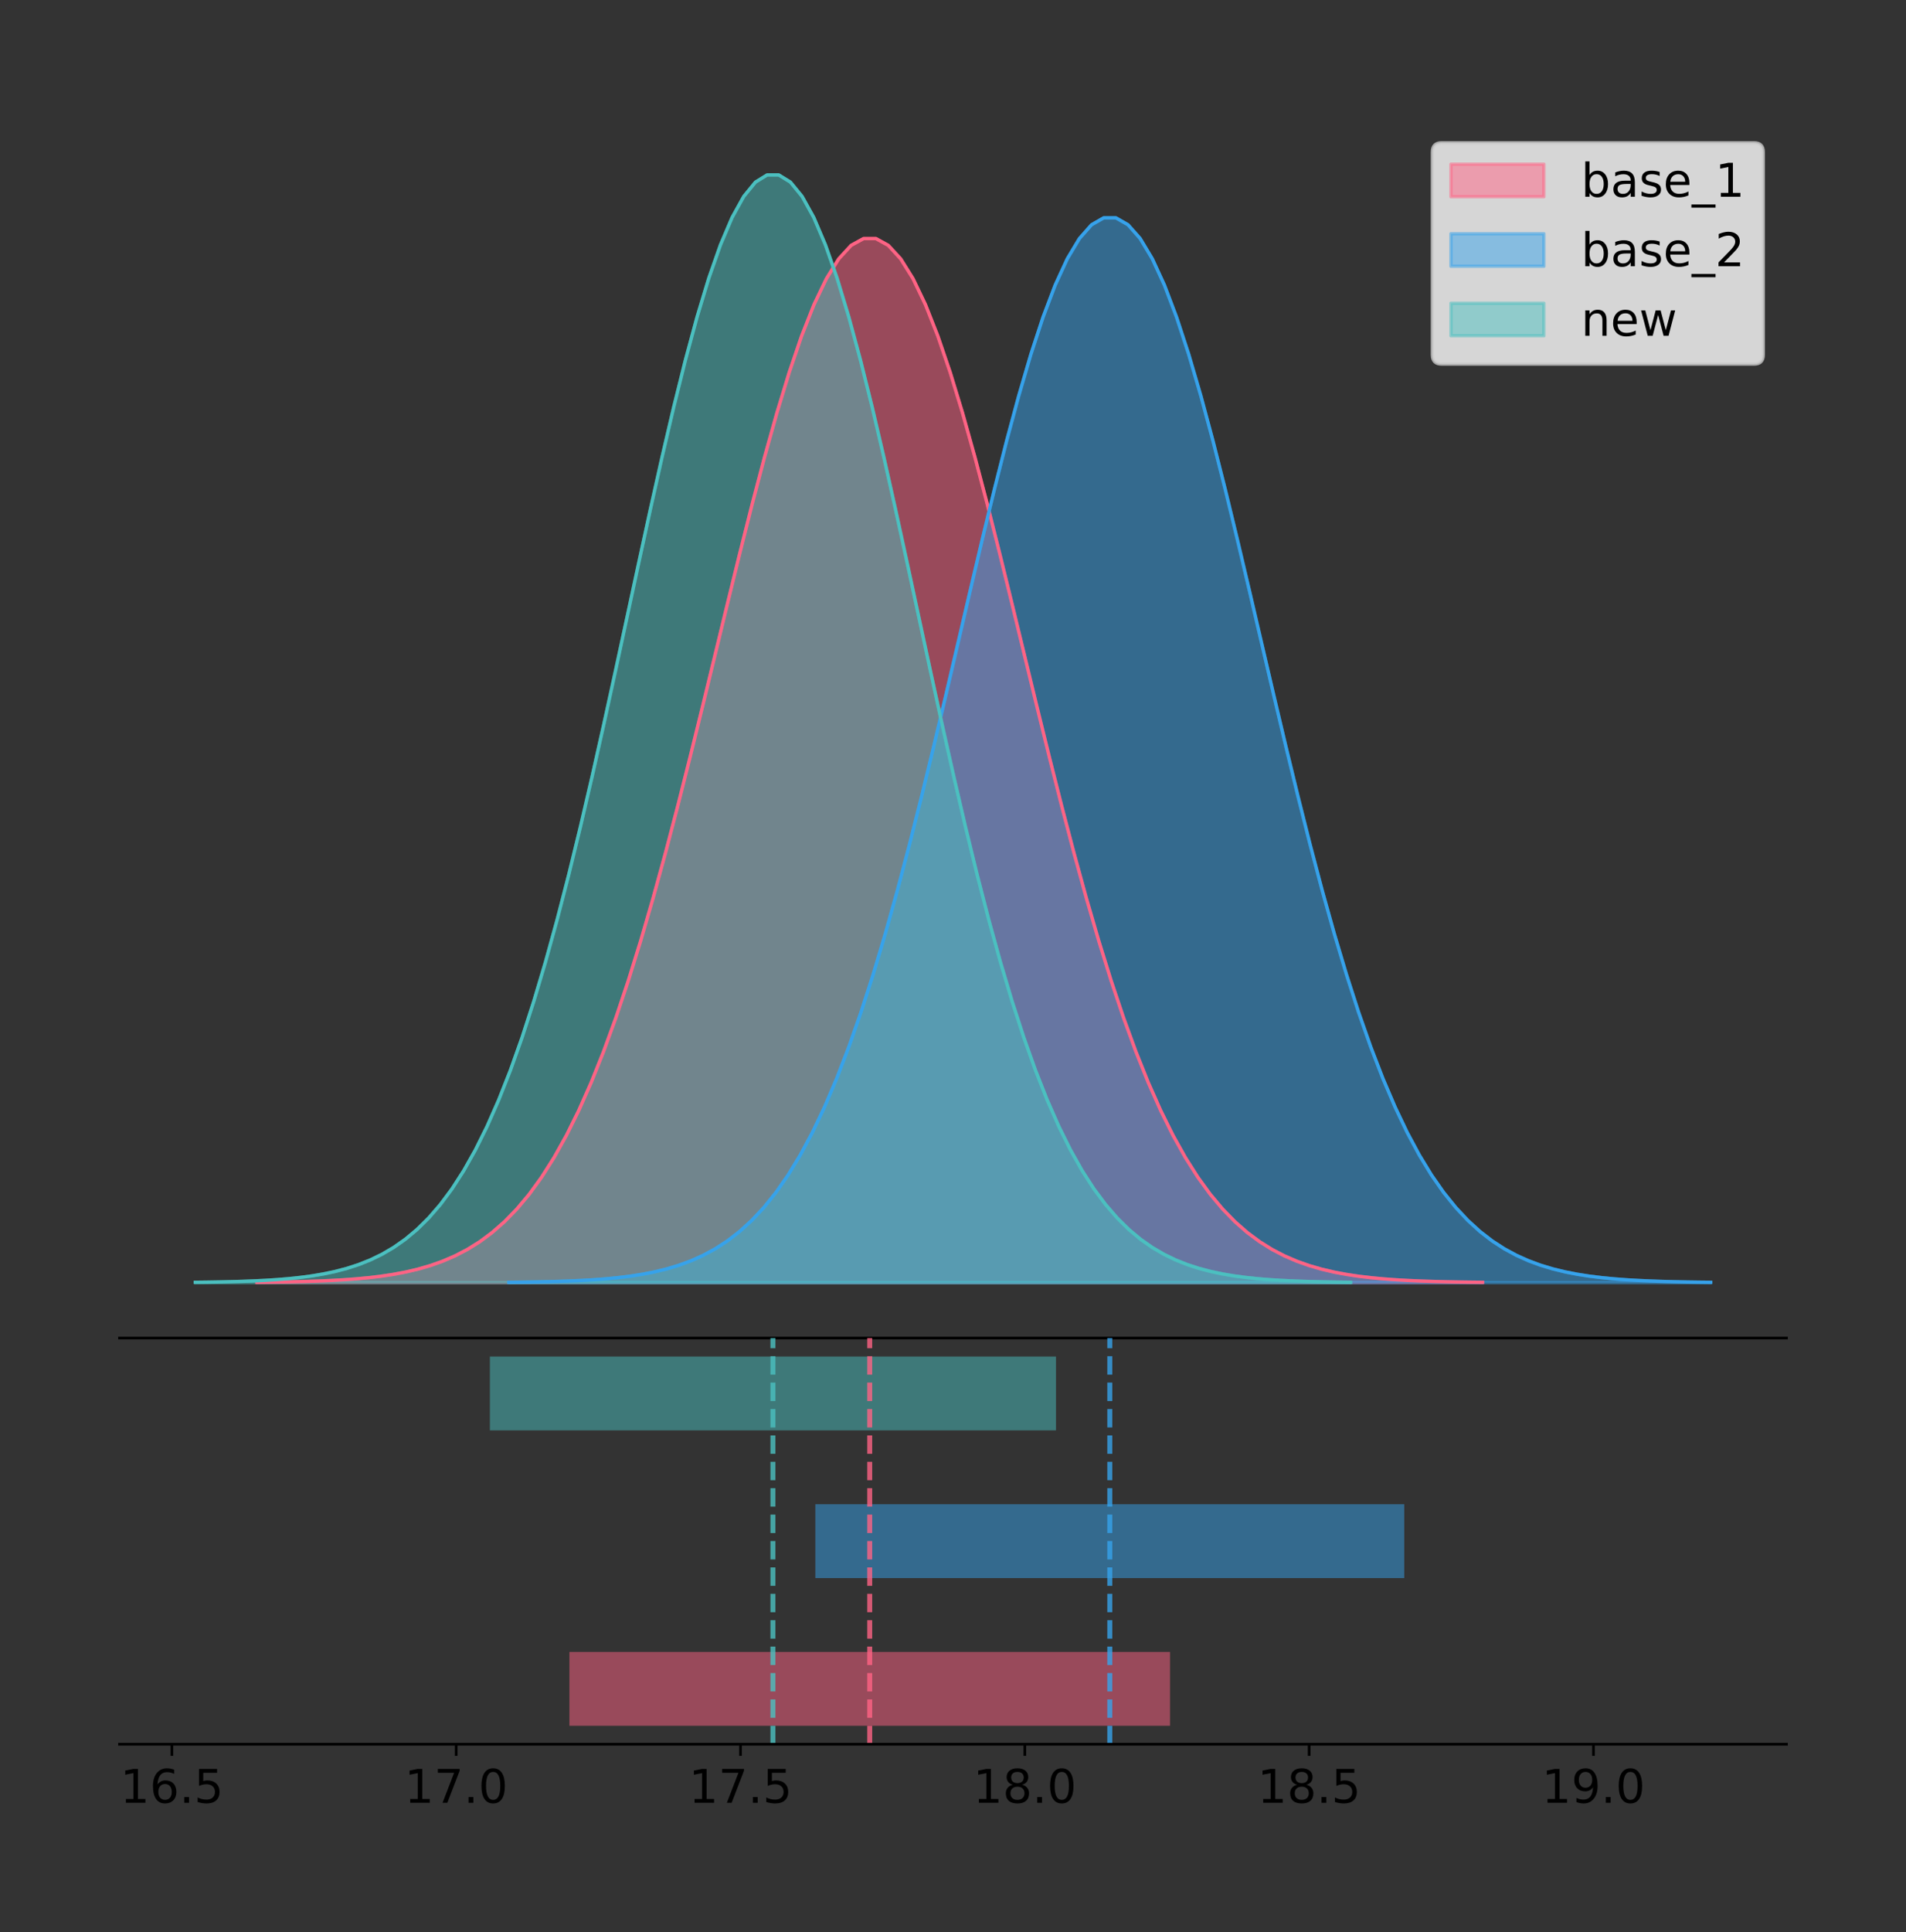 <?xml version="1.0" encoding="utf-8" standalone="no"?>
<!DOCTYPE svg PUBLIC "-//W3C//DTD SVG 1.1//EN"
  "http://www.w3.org/Graphics/SVG/1.1/DTD/svg11.dtd">
<!-- Created with matplotlib (https://matplotlib.org/) -->
<svg height="581.789pt" version="1.1" viewBox="0 0 574.2 581.789" width="574.2pt" xmlns="http://www.w3.org/2000/svg" xmlns:xlink="http://www.w3.org/1999/xlink">
 <rect x="0" y="0" width="574.2" height="581.789" fill="#333333" stroke="none"/>
 <defs>
  <style type="text/css">
*{stroke-linecap:butt;stroke-linejoin:round;}
  </style>
 </defs>
 <g id="figure_1">
  <g id="patch_1">
   <path d="M -0 581.789 
L 574.2 581.789 
L 574.2 0 
L -0 0 
z
" style="fill:none;"/>
  </g>
  <g id="axes_1">
   <g id="patch_2">
    <path d="M 36 402.93 
L 538.2 402.93 
L 538.2 36 
L 36 36 
z
" style="fill:none;"/>
   </g>
   <g id="PolyCollection_1">
    <defs>
     <path d="M 77.38 -195.538 
L 77.38 -195.644 
L 81.11 -195.683 
L 84.839 -195.737 
L 88.569 -195.808 
L 92.299 -195.903 
L 96.029 -196.028 
L 99.759 -196.191 
L 103.489 -196.402 
L 107.219 -196.675 
L 110.949 -197.024 
L 114.679 -197.468 
L 118.409 -198.027 
L 122.139 -198.728 
L 125.869 -199.6 
L 129.599 -200.677 
L 133.328 -201.996 
L 137.058 -203.602 
L 140.788 -205.541 
L 144.518 -207.866 
L 148.248 -210.632 
L 151.978 -213.898 
L 155.708 -217.726 
L 159.438 -222.177 
L 163.168 -227.314 
L 166.898 -233.193 
L 170.628 -239.871 
L 174.358 -247.393 
L 178.088 -255.796 
L 181.817 -265.105 
L 185.547 -275.33 
L 189.277 -286.462 
L 193.007 -298.472 
L 196.737 -311.311 
L 200.467 -324.903 
L 204.197 -339.15 
L 207.927 -353.929 
L 211.657 -369.092 
L 215.387 -384.468 
L 219.117 -399.868 
L 222.847 -415.085 
L 226.577 -429.899 
L 230.306 -444.085 
L 234.036 -457.414 
L 237.766 -469.662 
L 241.496 -480.616 
L 245.226 -490.077 
L 248.956 -497.872 
L 252.686 -503.853 
L 256.416 -507.906 
L 260.146 -509.952 
L 263.876 -509.952 
L 267.606 -507.906 
L 271.336 -503.853 
L 275.066 -497.872 
L 278.795 -490.077 
L 282.525 -480.616 
L 286.255 -469.662 
L 289.985 -457.414 
L 293.715 -444.085 
L 297.445 -429.899 
L 301.175 -415.085 
L 304.905 -399.868 
L 308.635 -384.468 
L 312.365 -369.092 
L 316.095 -353.929 
L 319.825 -339.15 
L 323.555 -324.903 
L 327.284 -311.311 
L 331.014 -298.472 
L 334.744 -286.462 
L 338.474 -275.33 
L 342.204 -265.105 
L 345.934 -255.796 
L 349.664 -247.393 
L 353.394 -239.871 
L 357.124 -233.193 
L 360.854 -227.314 
L 364.584 -222.177 
L 368.314 -217.726 
L 372.044 -213.898 
L 375.773 -210.632 
L 379.503 -207.866 
L 383.233 -205.541 
L 386.963 -203.602 
L 390.693 -201.996 
L 394.423 -200.677 
L 398.153 -199.6 
L 401.883 -198.728 
L 405.613 -198.027 
L 409.343 -197.468 
L 413.073 -197.024 
L 416.803 -196.675 
L 420.533 -196.402 
L 424.262 -196.191 
L 427.992 -196.028 
L 431.722 -195.903 
L 435.452 -195.808 
L 439.182 -195.737 
L 442.912 -195.683 
L 446.642 -195.644 
L 446.642 -195.538 
L 446.642 -195.538 
L 442.912 -195.538 
L 439.182 -195.538 
L 435.452 -195.538 
L 431.722 -195.538 
L 427.992 -195.538 
L 424.262 -195.538 
L 420.533 -195.538 
L 416.803 -195.538 
L 413.073 -195.538 
L 409.343 -195.538 
L 405.613 -195.538 
L 401.883 -195.538 
L 398.153 -195.538 
L 394.423 -195.538 
L 390.693 -195.538 
L 386.963 -195.538 
L 383.233 -195.538 
L 379.503 -195.538 
L 375.773 -195.538 
L 372.044 -195.538 
L 368.314 -195.538 
L 364.584 -195.538 
L 360.854 -195.538 
L 357.124 -195.538 
L 353.394 -195.538 
L 349.664 -195.538 
L 345.934 -195.538 
L 342.204 -195.538 
L 338.474 -195.538 
L 334.744 -195.538 
L 331.014 -195.538 
L 327.284 -195.538 
L 323.555 -195.538 
L 319.825 -195.538 
L 316.095 -195.538 
L 312.365 -195.538 
L 308.635 -195.538 
L 304.905 -195.538 
L 301.175 -195.538 
L 297.445 -195.538 
L 293.715 -195.538 
L 289.985 -195.538 
L 286.255 -195.538 
L 282.525 -195.538 
L 278.795 -195.538 
L 275.066 -195.538 
L 271.336 -195.538 
L 267.606 -195.538 
L 263.876 -195.538 
L 260.146 -195.538 
L 256.416 -195.538 
L 252.686 -195.538 
L 248.956 -195.538 
L 245.226 -195.538 
L 241.496 -195.538 
L 237.766 -195.538 
L 234.036 -195.538 
L 230.306 -195.538 
L 226.577 -195.538 
L 222.847 -195.538 
L 219.117 -195.538 
L 215.387 -195.538 
L 211.657 -195.538 
L 207.927 -195.538 
L 204.197 -195.538 
L 200.467 -195.538 
L 196.737 -195.538 
L 193.007 -195.538 
L 189.277 -195.538 
L 185.547 -195.538 
L 181.817 -195.538 
L 178.088 -195.538 
L 174.358 -195.538 
L 170.628 -195.538 
L 166.898 -195.538 
L 163.168 -195.538 
L 159.438 -195.538 
L 155.708 -195.538 
L 151.978 -195.538 
L 148.248 -195.538 
L 144.518 -195.538 
L 140.788 -195.538 
L 137.058 -195.538 
L 133.328 -195.538 
L 129.599 -195.538 
L 125.869 -195.538 
L 122.139 -195.538 
L 118.409 -195.538 
L 114.679 -195.538 
L 110.949 -195.538 
L 107.219 -195.538 
L 103.489 -195.538 
L 99.759 -195.538 
L 96.029 -195.538 
L 92.299 -195.538 
L 88.569 -195.538 
L 84.839 -195.538 
L 81.11 -195.538 
L 77.38 -195.538 
z
" id="m4bd3a0194b" style="stroke:#ff6384;stroke-opacity:0.5;"/>
    </defs>
    <g clip-path="url(#p258e6ddfa5)">
     <use style="fill:#ff6384;fill-opacity:0.5;stroke:#ff6384;stroke-opacity:0.5;" x="0" xlink:href="#m4bd3a0194b" y="581.789"/>
    </g>
   </g>
   <g id="PolyCollection_2">
    <defs>
     <path d="M 153.301 -195.538 
L 153.301 -195.646 
L 156.958 -195.686 
L 160.616 -195.741 
L 164.273 -195.814 
L 167.93 -195.91 
L 171.588 -196.037 
L 175.245 -196.204 
L 178.902 -196.419 
L 182.559 -196.698 
L 186.217 -197.054 
L 189.874 -197.506 
L 193.531 -198.077 
L 197.189 -198.792 
L 200.846 -199.681 
L 204.503 -200.779 
L 208.16 -202.125 
L 211.818 -203.762 
L 215.475 -205.74 
L 219.132 -208.111 
L 222.79 -210.932 
L 226.447 -214.263 
L 230.104 -218.167 
L 233.761 -222.706 
L 237.419 -227.945 
L 241.076 -233.941 
L 244.733 -240.751 
L 248.391 -248.423 
L 252.048 -256.993 
L 255.705 -266.487 
L 259.362 -276.915 
L 263.02 -288.268 
L 266.677 -300.517 
L 270.334 -313.61 
L 273.992 -327.472 
L 277.649 -342.003 
L 281.306 -357.075 
L 284.964 -372.538 
L 288.621 -388.22 
L 292.278 -403.926 
L 295.935 -419.445 
L 299.593 -434.554 
L 303.25 -449.021 
L 306.907 -462.615 
L 310.565 -475.107 
L 314.222 -486.277 
L 317.879 -495.927 
L 321.536 -503.876 
L 325.194 -509.976 
L 328.851 -514.109 
L 332.508 -516.196 
L 336.166 -516.196 
L 339.823 -514.109 
L 343.48 -509.976 
L 347.137 -503.876 
L 350.795 -495.927 
L 354.452 -486.277 
L 358.109 -475.107 
L 361.767 -462.615 
L 365.424 -449.021 
L 369.081 -434.554 
L 372.738 -419.445 
L 376.396 -403.926 
L 380.053 -388.22 
L 383.71 -372.538 
L 387.368 -357.075 
L 391.025 -342.003 
L 394.682 -327.472 
L 398.339 -313.61 
L 401.997 -300.517 
L 405.654 -288.268 
L 409.311 -276.915 
L 412.969 -266.487 
L 416.626 -256.993 
L 420.283 -248.423 
L 423.941 -240.751 
L 427.598 -233.941 
L 431.255 -227.945 
L 434.912 -222.706 
L 438.57 -218.167 
L 442.227 -214.263 
L 445.884 -210.932 
L 449.542 -208.111 
L 453.199 -205.74 
L 456.856 -203.762 
L 460.513 -202.125 
L 464.171 -200.779 
L 467.828 -199.681 
L 471.485 -198.792 
L 475.143 -198.077 
L 478.8 -197.506 
L 482.457 -197.054 
L 486.114 -196.698 
L 489.772 -196.419 
L 493.429 -196.204 
L 497.086 -196.037 
L 500.744 -195.91 
L 504.401 -195.814 
L 508.058 -195.741 
L 511.715 -195.686 
L 515.373 -195.646 
L 515.373 -195.538 
L 515.373 -195.538 
L 511.715 -195.538 
L 508.058 -195.538 
L 504.401 -195.538 
L 500.744 -195.538 
L 497.086 -195.538 
L 493.429 -195.538 
L 489.772 -195.538 
L 486.114 -195.538 
L 482.457 -195.538 
L 478.8 -195.538 
L 475.143 -195.538 
L 471.485 -195.538 
L 467.828 -195.538 
L 464.171 -195.538 
L 460.513 -195.538 
L 456.856 -195.538 
L 453.199 -195.538 
L 449.542 -195.538 
L 445.884 -195.538 
L 442.227 -195.538 
L 438.57 -195.538 
L 434.912 -195.538 
L 431.255 -195.538 
L 427.598 -195.538 
L 423.941 -195.538 
L 420.283 -195.538 
L 416.626 -195.538 
L 412.969 -195.538 
L 409.311 -195.538 
L 405.654 -195.538 
L 401.997 -195.538 
L 398.339 -195.538 
L 394.682 -195.538 
L 391.025 -195.538 
L 387.368 -195.538 
L 383.71 -195.538 
L 380.053 -195.538 
L 376.396 -195.538 
L 372.738 -195.538 
L 369.081 -195.538 
L 365.424 -195.538 
L 361.767 -195.538 
L 358.109 -195.538 
L 354.452 -195.538 
L 350.795 -195.538 
L 347.137 -195.538 
L 343.48 -195.538 
L 339.823 -195.538 
L 336.166 -195.538 
L 332.508 -195.538 
L 328.851 -195.538 
L 325.194 -195.538 
L 321.536 -195.538 
L 317.879 -195.538 
L 314.222 -195.538 
L 310.565 -195.538 
L 306.907 -195.538 
L 303.25 -195.538 
L 299.593 -195.538 
L 295.935 -195.538 
L 292.278 -195.538 
L 288.621 -195.538 
L 284.964 -195.538 
L 281.306 -195.538 
L 277.649 -195.538 
L 273.992 -195.538 
L 270.334 -195.538 
L 266.677 -195.538 
L 263.02 -195.538 
L 259.362 -195.538 
L 255.705 -195.538 
L 252.048 -195.538 
L 248.391 -195.538 
L 244.733 -195.538 
L 241.076 -195.538 
L 237.419 -195.538 
L 233.761 -195.538 
L 230.104 -195.538 
L 226.447 -195.538 
L 222.79 -195.538 
L 219.132 -195.538 
L 215.475 -195.538 
L 211.818 -195.538 
L 208.16 -195.538 
L 204.503 -195.538 
L 200.846 -195.538 
L 197.189 -195.538 
L 193.531 -195.538 
L 189.874 -195.538 
L 186.217 -195.538 
L 182.559 -195.538 
L 178.902 -195.538 
L 175.245 -195.538 
L 171.588 -195.538 
L 167.93 -195.538 
L 164.273 -195.538 
L 160.616 -195.538 
L 156.958 -195.538 
L 153.301 -195.538 
z
" id="ma9603dc118" style="stroke:#36a2eb;stroke-opacity:0.5;"/>
    </defs>
    <g clip-path="url(#p258e6ddfa5)">
     <use style="fill:#36a2eb;fill-opacity:0.5;stroke:#36a2eb;stroke-opacity:0.5;" x="0" xlink:href="#ma9603dc118" y="581.789"/>
    </g>
   </g>
   <g id="PolyCollection_3">
    <defs>
     <path d="M 58.827 -195.538 
L 58.827 -195.65 
L 62.343 -195.692 
L 65.859 -195.749 
L 69.374 -195.825 
L 72.89 -195.925 
L 76.406 -196.058 
L 79.921 -196.23 
L 83.437 -196.455 
L 86.953 -196.744 
L 90.469 -197.115 
L 93.984 -197.585 
L 97.5 -198.179 
L 101.016 -198.923 
L 104.531 -199.848 
L 108.047 -200.99 
L 111.563 -202.39 
L 115.078 -204.093 
L 118.594 -206.151 
L 122.11 -208.617 
L 125.626 -211.552 
L 129.141 -215.017 
L 132.657 -219.078 
L 136.173 -223.801 
L 139.688 -229.25 
L 143.204 -235.488 
L 146.72 -242.572 
L 150.235 -250.552 
L 153.751 -259.468 
L 157.267 -269.344 
L 160.782 -280.192 
L 164.298 -292.002 
L 167.814 -304.744 
L 171.33 -318.365 
L 174.845 -332.786 
L 178.361 -347.901 
L 181.877 -363.58 
L 185.392 -379.667 
L 188.908 -395.98 
L 192.424 -412.318 
L 195.939 -428.462 
L 199.455 -444.18 
L 202.971 -459.23 
L 206.487 -473.372 
L 210.002 -486.366 
L 213.518 -497.987 
L 217.034 -508.025 
L 220.549 -516.294 
L 224.065 -522.64 
L 227.581 -526.94 
L 231.096 -529.111 
L 234.612 -529.111 
L 238.128 -526.94 
L 241.644 -522.64 
L 245.159 -516.294 
L 248.675 -508.025 
L 252.191 -497.987 
L 255.706 -486.366 
L 259.222 -473.372 
L 262.738 -459.23 
L 266.253 -444.18 
L 269.769 -428.462 
L 273.285 -412.318 
L 276.8 -395.98 
L 280.316 -379.667 
L 283.832 -363.58 
L 287.348 -347.901 
L 290.863 -332.786 
L 294.379 -318.365 
L 297.895 -304.744 
L 301.41 -292.002 
L 304.926 -280.192 
L 308.442 -269.344 
L 311.957 -259.468 
L 315.473 -250.552 
L 318.989 -242.572 
L 322.505 -235.488 
L 326.02 -229.25 
L 329.536 -223.801 
L 333.052 -219.078 
L 336.567 -215.017 
L 340.083 -211.552 
L 343.599 -208.617 
L 347.114 -206.151 
L 350.63 -204.093 
L 354.146 -202.39 
L 357.662 -200.99 
L 361.177 -199.848 
L 364.693 -198.923 
L 368.209 -198.179 
L 371.724 -197.585 
L 375.24 -197.115 
L 378.756 -196.744 
L 382.271 -196.455 
L 385.787 -196.23 
L 389.303 -196.058 
L 392.818 -195.925 
L 396.334 -195.825 
L 399.85 -195.749 
L 403.366 -195.692 
L 406.881 -195.65 
L 406.881 -195.538 
L 406.881 -195.538 
L 403.366 -195.538 
L 399.85 -195.538 
L 396.334 -195.538 
L 392.818 -195.538 
L 389.303 -195.538 
L 385.787 -195.538 
L 382.271 -195.538 
L 378.756 -195.538 
L 375.24 -195.538 
L 371.724 -195.538 
L 368.209 -195.538 
L 364.693 -195.538 
L 361.177 -195.538 
L 357.662 -195.538 
L 354.146 -195.538 
L 350.63 -195.538 
L 347.114 -195.538 
L 343.599 -195.538 
L 340.083 -195.538 
L 336.567 -195.538 
L 333.052 -195.538 
L 329.536 -195.538 
L 326.02 -195.538 
L 322.505 -195.538 
L 318.989 -195.538 
L 315.473 -195.538 
L 311.957 -195.538 
L 308.442 -195.538 
L 304.926 -195.538 
L 301.41 -195.538 
L 297.895 -195.538 
L 294.379 -195.538 
L 290.863 -195.538 
L 287.348 -195.538 
L 283.832 -195.538 
L 280.316 -195.538 
L 276.8 -195.538 
L 273.285 -195.538 
L 269.769 -195.538 
L 266.253 -195.538 
L 262.738 -195.538 
L 259.222 -195.538 
L 255.706 -195.538 
L 252.191 -195.538 
L 248.675 -195.538 
L 245.159 -195.538 
L 241.644 -195.538 
L 238.128 -195.538 
L 234.612 -195.538 
L 231.096 -195.538 
L 227.581 -195.538 
L 224.065 -195.538 
L 220.549 -195.538 
L 217.034 -195.538 
L 213.518 -195.538 
L 210.002 -195.538 
L 206.487 -195.538 
L 202.971 -195.538 
L 199.455 -195.538 
L 195.939 -195.538 
L 192.424 -195.538 
L 188.908 -195.538 
L 185.392 -195.538 
L 181.877 -195.538 
L 178.361 -195.538 
L 174.845 -195.538 
L 171.33 -195.538 
L 167.814 -195.538 
L 164.298 -195.538 
L 160.782 -195.538 
L 157.267 -195.538 
L 153.751 -195.538 
L 150.235 -195.538 
L 146.72 -195.538 
L 143.204 -195.538 
L 139.688 -195.538 
L 136.173 -195.538 
L 132.657 -195.538 
L 129.141 -195.538 
L 125.626 -195.538 
L 122.11 -195.538 
L 118.594 -195.538 
L 115.078 -195.538 
L 111.563 -195.538 
L 108.047 -195.538 
L 104.531 -195.538 
L 101.016 -195.538 
L 97.5 -195.538 
L 93.984 -195.538 
L 90.469 -195.538 
L 86.953 -195.538 
L 83.437 -195.538 
L 79.921 -195.538 
L 76.406 -195.538 
L 72.89 -195.538 
L 69.374 -195.538 
L 65.859 -195.538 
L 62.343 -195.538 
L 58.827 -195.538 
z
" id="m4e12c981e4" style="stroke:#4bc0c0;stroke-opacity:0.5;"/>
    </defs>
    <g clip-path="url(#p258e6ddfa5)">
     <use style="fill:#4bc0c0;fill-opacity:0.5;stroke:#4bc0c0;stroke-opacity:0.5;" x="0" xlink:href="#m4e12c981e4" y="581.789"/>
    </g>
   </g>
   <g id="line2d_1">
    <path clip-path="url(#p258e6ddfa5)" d="M 77.38 386.146 
L 81.11 386.106 
L 84.839 386.052 
L 88.569 385.981 
L 92.299 385.886 
L 96.029 385.762 
L 99.759 385.599 
L 103.489 385.387 
L 107.219 385.114 
L 110.949 384.765 
L 114.679 384.322 
L 118.409 383.762 
L 122.139 383.061 
L 125.869 382.189 
L 129.599 381.112 
L 133.328 379.793 
L 137.058 378.187 
L 140.788 376.248 
L 144.518 373.924 
L 148.248 371.158 
L 151.978 367.891 
L 155.708 364.063 
L 159.438 359.612 
L 163.168 354.476 
L 166.898 348.596 
L 170.628 341.918 
L 174.358 334.397 
L 178.088 325.993 
L 181.817 316.684 
L 185.547 306.459 
L 189.277 295.328 
L 193.007 283.317 
L 196.737 270.479 
L 200.467 256.886 
L 204.197 242.639 
L 207.927 227.86 
L 211.657 212.698 
L 215.387 197.322 
L 219.117 181.922 
L 222.847 166.705 
L 226.577 151.89 
L 230.306 137.704 
L 234.036 124.375 
L 237.766 112.127 
L 241.496 101.174 
L 245.226 91.712 
L 248.956 83.918 
L 252.686 77.937 
L 256.416 73.884 
L 260.146 71.837 
L 263.876 71.837 
L 267.606 73.884 
L 271.336 77.937 
L 275.066 83.918 
L 278.795 91.712 
L 282.525 101.174 
L 286.255 112.127 
L 289.985 124.375 
L 293.715 137.704 
L 297.445 151.89 
L 301.175 166.705 
L 304.905 181.922 
L 308.635 197.322 
L 312.365 212.698 
L 316.095 227.86 
L 319.825 242.639 
L 323.555 256.886 
L 327.284 270.479 
L 331.014 283.317 
L 334.744 295.328 
L 338.474 306.459 
L 342.204 316.684 
L 345.934 325.993 
L 349.664 334.397 
L 353.394 341.918 
L 357.124 348.596 
L 360.854 354.476 
L 364.584 359.612 
L 368.314 364.063 
L 372.044 367.891 
L 375.773 371.158 
L 379.503 373.924 
L 383.233 376.248 
L 386.963 378.187 
L 390.693 379.793 
L 394.423 381.112 
L 398.153 382.189 
L 401.883 383.061 
L 405.613 383.762 
L 409.343 384.322 
L 413.073 384.765 
L 416.803 385.114 
L 420.533 385.387 
L 424.262 385.599 
L 427.992 385.762 
L 431.722 385.886 
L 435.452 385.981 
L 439.182 386.052 
L 442.912 386.106 
L 446.642 386.146 
" style="fill:none;stroke:#ff6384;stroke-linecap:square;"/>
   </g>
   <g id="line2d_2">
    <path clip-path="url(#p258e6ddfa5)" d="M 153.301 386.144 
L 156.958 386.103 
L 160.616 386.049 
L 164.273 385.976 
L 167.93 385.879 
L 171.588 385.752 
L 175.245 385.586 
L 178.902 385.37 
L 182.559 385.092 
L 186.217 384.736 
L 189.874 384.283 
L 193.531 383.713 
L 197.189 382.998 
L 200.846 382.108 
L 204.503 381.01 
L 208.16 379.665 
L 211.818 378.027 
L 215.475 376.05 
L 219.132 373.679 
L 222.79 370.858 
L 226.447 367.527 
L 230.104 363.623 
L 233.761 359.083 
L 237.419 353.845 
L 241.076 347.848 
L 244.733 341.038 
L 248.391 333.367 
L 252.048 324.797 
L 255.705 315.303 
L 259.362 304.875 
L 263.02 293.522 
L 266.677 281.273 
L 270.334 268.179 
L 273.992 254.317 
L 277.649 239.787 
L 281.306 224.715 
L 284.964 209.251 
L 288.621 193.569 
L 292.278 177.864 
L 295.935 162.345 
L 299.593 147.236 
L 303.25 132.768 
L 306.907 119.174 
L 310.565 106.683 
L 314.222 95.512 
L 317.879 85.863 
L 321.536 77.913 
L 325.194 71.813 
L 328.851 67.68 
L 332.508 65.593 
L 336.166 65.593 
L 339.823 67.68 
L 343.48 71.813 
L 347.137 77.913 
L 350.795 85.863 
L 354.452 95.512 
L 358.109 106.683 
L 361.767 119.174 
L 365.424 132.768 
L 369.081 147.236 
L 372.738 162.345 
L 376.396 177.864 
L 380.053 193.569 
L 383.71 209.251 
L 387.368 224.715 
L 391.025 239.787 
L 394.682 254.317 
L 398.339 268.179 
L 401.997 281.273 
L 405.654 293.522 
L 409.311 304.875 
L 412.969 315.303 
L 416.626 324.797 
L 420.283 333.367 
L 423.941 341.038 
L 427.598 347.848 
L 431.255 353.845 
L 434.912 359.083 
L 438.57 363.623 
L 442.227 367.527 
L 445.884 370.858 
L 449.542 373.679 
L 453.199 376.05 
L 456.856 378.027 
L 460.513 379.665 
L 464.171 381.01 
L 467.828 382.108 
L 471.485 382.998 
L 475.143 383.713 
L 478.8 384.283 
L 482.457 384.736 
L 486.114 385.092 
L 489.772 385.37 
L 493.429 385.586 
L 497.086 385.752 
L 500.744 385.879 
L 504.401 385.976 
L 508.058 386.049 
L 511.715 386.103 
L 515.373 386.144 
" style="fill:none;stroke:#36a2eb;stroke-linecap:square;"/>
   </g>
   <g id="line2d_3">
    <path clip-path="url(#p258e6ddfa5)" d="M 58.827 386.139 
L 62.343 386.097 
L 65.859 386.04 
L 69.374 385.965 
L 72.89 385.864 
L 76.406 385.732 
L 79.921 385.559 
L 83.437 385.334 
L 86.953 385.045 
L 90.469 384.675 
L 93.984 384.204 
L 97.5 383.61 
L 101.016 382.867 
L 104.531 381.941 
L 108.047 380.799 
L 111.563 379.399 
L 115.078 377.696 
L 118.594 375.639 
L 122.11 373.172 
L 125.626 370.238 
L 129.141 366.772 
L 132.657 362.711 
L 136.173 357.989 
L 139.688 352.539 
L 143.204 346.301 
L 146.72 339.217 
L 150.235 331.237 
L 153.751 322.322 
L 157.267 312.445 
L 160.782 301.597 
L 164.298 289.787 
L 167.814 277.045 
L 171.33 263.424 
L 174.845 249.004 
L 178.361 233.888 
L 181.877 218.209 
L 185.392 202.123 
L 188.908 185.809 
L 192.424 169.471 
L 195.939 153.327 
L 199.455 137.61 
L 202.971 122.559 
L 206.487 108.418 
L 210.002 95.423 
L 213.518 83.803 
L 217.034 73.765 
L 220.549 65.495 
L 224.065 59.15 
L 227.581 54.85 
L 231.096 52.679 
L 234.612 52.679 
L 238.128 54.85 
L 241.644 59.15 
L 245.159 65.495 
L 248.675 73.765 
L 252.191 83.803 
L 255.706 95.423 
L 259.222 108.418 
L 262.738 122.559 
L 266.253 137.61 
L 269.769 153.327 
L 273.285 169.471 
L 276.8 185.809 
L 280.316 202.123 
L 283.832 218.209 
L 287.348 233.888 
L 290.863 249.004 
L 294.379 263.424 
L 297.895 277.045 
L 301.41 289.787 
L 304.926 301.597 
L 308.442 312.445 
L 311.957 322.322 
L 315.473 331.237 
L 318.989 339.217 
L 322.505 346.301 
L 326.02 352.539 
L 329.536 357.989 
L 333.052 362.711 
L 336.567 366.772 
L 340.083 370.238 
L 343.599 373.172 
L 347.114 375.639 
L 350.63 377.696 
L 354.146 379.399 
L 357.662 380.799 
L 361.177 381.941 
L 364.693 382.867 
L 368.209 383.61 
L 371.724 384.204 
L 375.24 384.675 
L 378.756 385.045 
L 382.271 385.334 
L 385.787 385.559 
L 389.303 385.732 
L 392.818 385.864 
L 396.334 385.965 
L 399.85 386.04 
L 403.366 386.097 
L 406.881 386.139 
" style="fill:none;stroke:#4bc0c0;stroke-linecap:square;"/>
   </g>
   <g id="patch_3">
    <path d="M 36 402.93 
L 538.2 402.93 
" style="fill:none;stroke:#000000;stroke-linecap:square;stroke-linejoin:miter;stroke-width:0.8;"/>
   </g>
   <g id="legend_1">
    <g id="patch_4">
     <path d="M 434.318 109.627 
L 528.4 109.627 
Q 531.2 109.627 531.2 106.827 
L 531.2 45.8 
Q 531.2 43 528.4 43 
L 434.318 43 
Q 431.518 43 431.518 45.8 
L 431.518 106.827 
Q 431.518 109.627 434.318 109.627 
z
" style="fill:#ffffff;opacity:0.8;stroke:#cccccc;stroke-linejoin:miter;"/>
    </g>
    <g id="patch_5">
     <path d="M 437.118 59.238 
L 465.118 59.238 
L 465.118 49.438 
L 437.118 49.438 
z
" style="fill:#ff6384;opacity:0.5;stroke:#ff6384;stroke-linejoin:miter;"/>
    </g>
    <g id="text_1">
     <!-- base_1 -->
     <defs>
      <path d="M 48.688 27.297 
Q 48.688 37.203 44.609 42.844 
Q 40.531 48.484 33.406 48.484 
Q 26.266 48.484 22.188 42.844 
Q 18.109 37.203 18.109 27.297 
Q 18.109 17.391 22.188 11.75 
Q 26.266 6.109 33.406 6.109 
Q 40.531 6.109 44.609 11.75 
Q 48.688 17.391 48.688 27.297 
z
M 18.109 46.391 
Q 20.953 51.266 25.266 53.625 
Q 29.594 56 35.594 56 
Q 45.562 56 51.781 48.094 
Q 58.016 40.188 58.016 27.297 
Q 58.016 14.406 51.781 6.484 
Q 45.562 -1.422 35.594 -1.422 
Q 29.594 -1.422 25.266 0.953 
Q 20.953 3.328 18.109 8.203 
L 18.109 0 
L 9.078 0 
L 9.078 75.984 
L 18.109 75.984 
z
" id="DejaVuSans-98"/>
      <path d="M 34.281 27.484 
Q 23.391 27.484 19.188 25 
Q 14.984 22.516 14.984 16.5 
Q 14.984 11.719 18.141 8.906 
Q 21.297 6.109 26.703 6.109 
Q 34.188 6.109 38.703 11.406 
Q 43.219 16.703 43.219 25.484 
L 43.219 27.484 
z
M 52.203 31.203 
L 52.203 0 
L 43.219 0 
L 43.219 8.297 
Q 40.141 3.328 35.547 0.953 
Q 30.953 -1.422 24.312 -1.422 
Q 15.922 -1.422 10.953 3.297 
Q 6 8.016 6 15.922 
Q 6 25.141 12.172 29.828 
Q 18.359 34.516 30.609 34.516 
L 43.219 34.516 
L 43.219 35.406 
Q 43.219 41.609 39.141 45 
Q 35.062 48.391 27.688 48.391 
Q 23 48.391 18.547 47.266 
Q 14.109 46.141 10.016 43.891 
L 10.016 52.203 
Q 14.938 54.109 19.578 55.047 
Q 24.219 56 28.609 56 
Q 40.484 56 46.344 49.844 
Q 52.203 43.703 52.203 31.203 
z
" id="DejaVuSans-97"/>
      <path d="M 44.281 53.078 
L 44.281 44.578 
Q 40.484 46.531 36.375 47.5 
Q 32.281 48.484 27.875 48.484 
Q 21.188 48.484 17.844 46.438 
Q 14.5 44.391 14.5 40.281 
Q 14.5 37.156 16.891 35.375 
Q 19.281 33.594 26.516 31.984 
L 29.594 31.297 
Q 39.156 29.25 43.188 25.516 
Q 47.219 21.781 47.219 15.094 
Q 47.219 7.469 41.188 3.016 
Q 35.156 -1.422 24.609 -1.422 
Q 20.219 -1.422 15.453 -0.562 
Q 10.688 0.297 5.422 2 
L 5.422 11.281 
Q 10.406 8.688 15.234 7.391 
Q 20.062 6.109 24.812 6.109 
Q 31.156 6.109 34.562 8.281 
Q 37.984 10.453 37.984 14.406 
Q 37.984 18.062 35.516 20.016 
Q 33.062 21.969 24.703 23.781 
L 21.578 24.516 
Q 13.234 26.266 9.516 29.906 
Q 5.812 33.547 5.812 39.891 
Q 5.812 47.609 11.281 51.797 
Q 16.75 56 26.812 56 
Q 31.781 56 36.172 55.266 
Q 40.578 54.547 44.281 53.078 
z
" id="DejaVuSans-115"/>
      <path d="M 56.203 29.594 
L 56.203 25.203 
L 14.891 25.203 
Q 15.484 15.922 20.484 11.062 
Q 25.484 6.203 34.422 6.203 
Q 39.594 6.203 44.453 7.469 
Q 49.312 8.734 54.109 11.281 
L 54.109 2.781 
Q 49.266 0.734 44.188 -0.344 
Q 39.109 -1.422 33.891 -1.422 
Q 20.797 -1.422 13.156 6.188 
Q 5.516 13.812 5.516 26.812 
Q 5.516 40.234 12.766 48.109 
Q 20.016 56 32.328 56 
Q 43.359 56 49.781 48.891 
Q 56.203 41.797 56.203 29.594 
z
M 47.219 32.234 
Q 47.125 39.594 43.094 43.984 
Q 39.062 48.391 32.422 48.391 
Q 24.906 48.391 20.391 44.141 
Q 15.875 39.891 15.188 32.172 
z
" id="DejaVuSans-101"/>
      <path d="M 50.984 -16.609 
L 50.984 -23.578 
L -0.984 -23.578 
L -0.984 -16.609 
z
" id="DejaVuSans-95"/>
      <path d="M 12.406 8.297 
L 28.516 8.297 
L 28.516 63.922 
L 10.984 60.406 
L 10.984 69.391 
L 28.422 72.906 
L 38.281 72.906 
L 38.281 8.297 
L 54.391 8.297 
L 54.391 0 
L 12.406 0 
z
" id="DejaVuSans-49"/>
     </defs>
     <g transform="translate(476.318 59.238)scale(0.14 -0.14)">
      <use xlink:href="#DejaVuSans-98"/>
      <use x="63.477" xlink:href="#DejaVuSans-97"/>
      <use x="124.756" xlink:href="#DejaVuSans-115"/>
      <use x="176.855" xlink:href="#DejaVuSans-101"/>
      <use x="238.379" xlink:href="#DejaVuSans-95"/>
      <use x="288.379" xlink:href="#DejaVuSans-49"/>
     </g>
    </g>
    <g id="patch_6">
     <path d="M 437.118 80.177 
L 465.118 80.177 
L 465.118 70.377 
L 437.118 70.377 
z
" style="fill:#36a2eb;opacity:0.5;stroke:#36a2eb;stroke-linejoin:miter;"/>
    </g>
    <g id="text_2">
     <!-- base_2 -->
     <defs>
      <path d="M 19.188 8.297 
L 53.609 8.297 
L 53.609 0 
L 7.328 0 
L 7.328 8.297 
Q 12.938 14.109 22.625 23.891 
Q 32.328 33.688 34.812 36.531 
Q 39.547 41.844 41.422 45.531 
Q 43.312 49.219 43.312 52.781 
Q 43.312 58.594 39.234 62.25 
Q 35.156 65.922 28.609 65.922 
Q 23.969 65.922 18.812 64.312 
Q 13.672 62.703 7.812 59.422 
L 7.812 69.391 
Q 13.766 71.781 18.938 73 
Q 24.125 74.219 28.422 74.219 
Q 39.75 74.219 46.484 68.547 
Q 53.219 62.891 53.219 53.422 
Q 53.219 48.922 51.531 44.891 
Q 49.859 40.875 45.406 35.406 
Q 44.188 33.984 37.641 27.219 
Q 31.109 20.453 19.188 8.297 
z
" id="DejaVuSans-50"/>
     </defs>
     <g transform="translate(476.318 80.177)scale(0.14 -0.14)">
      <use xlink:href="#DejaVuSans-98"/>
      <use x="63.477" xlink:href="#DejaVuSans-97"/>
      <use x="124.756" xlink:href="#DejaVuSans-115"/>
      <use x="176.855" xlink:href="#DejaVuSans-101"/>
      <use x="238.379" xlink:href="#DejaVuSans-95"/>
      <use x="288.379" xlink:href="#DejaVuSans-50"/>
     </g>
    </g>
    <g id="patch_7">
     <path d="M 437.118 101.115 
L 465.118 101.115 
L 465.118 91.315 
L 437.118 91.315 
z
" style="fill:#4bc0c0;opacity:0.5;stroke:#4bc0c0;stroke-linejoin:miter;"/>
    </g>
    <g id="text_3">
     <!-- new -->
     <defs>
      <path d="M 54.891 33.016 
L 54.891 0 
L 45.906 0 
L 45.906 32.719 
Q 45.906 40.484 42.875 44.328 
Q 39.844 48.188 33.797 48.188 
Q 26.516 48.188 22.312 43.547 
Q 18.109 38.922 18.109 30.906 
L 18.109 0 
L 9.078 0 
L 9.078 54.688 
L 18.109 54.688 
L 18.109 46.188 
Q 21.344 51.125 25.703 53.562 
Q 30.078 56 35.797 56 
Q 45.219 56 50.047 50.172 
Q 54.891 44.344 54.891 33.016 
z
" id="DejaVuSans-110"/>
      <path d="M 4.203 54.688 
L 13.188 54.688 
L 24.422 12.016 
L 35.594 54.688 
L 46.188 54.688 
L 57.422 12.016 
L 68.609 54.688 
L 77.594 54.688 
L 63.281 0 
L 52.688 0 
L 40.922 44.828 
L 29.109 0 
L 18.5 0 
z
" id="DejaVuSans-119"/>
     </defs>
     <g transform="translate(476.318 101.115)scale(0.14 -0.14)">
      <use xlink:href="#DejaVuSans-110"/>
      <use x="63.379" xlink:href="#DejaVuSans-101"/>
      <use x="124.902" xlink:href="#DejaVuSans-119"/>
     </g>
    </g>
   </g>
  </g>
  <g id="axes_2">
   <g id="patch_8">
    <path d="M 36 525.24 
L 538.2 525.24 
L 538.2 402.93 
L 36 402.93 
z
" style="fill:none;"/>
   </g>
   <g id="patch_9">
    <path clip-path="url(#p513ac5f18f)" d="M 171.542 519.68 
L 352.48 519.68 
L 352.48 497.442 
L 171.542 497.442 
z
" style="fill:#ff6384;opacity:0.5;"/>
   </g>
   <g id="patch_10">
    <path clip-path="url(#p513ac5f18f)" d="M 245.629 475.204 
L 423.044 475.204 
L 423.044 452.966 
L 245.629 452.966 
z
" style="fill:#36a2eb;opacity:0.5;"/>
   </g>
   <g id="patch_11">
    <path clip-path="url(#p513ac5f18f)" d="M 147.581 430.728 
L 318.127 430.728 
L 318.127 408.49 
L 147.581 408.49 
z
" style="fill:#4bc0c0;opacity:0.5;"/>
   </g>
   <g id="matplotlib.axis_1">
    <g id="xtick_1">
     <g id="line2d_4">
      <defs>
       <path d="M 0 0 
L 0 3.5 
" id="m4ac2b2a406" style="stroke:#000000;stroke-width:0.8;"/>
      </defs>
      <g>
       <use style="stroke:#000000;stroke-width:0.8;" x="51.782" xlink:href="#m4ac2b2a406" y="525.24"/>
      </g>
     </g>
     <g id="text_4">
      <!-- 16.5 -->
      <defs>
       <path d="M 33.016 40.375 
Q 26.375 40.375 22.484 35.828 
Q 18.609 31.297 18.609 23.391 
Q 18.609 15.531 22.484 10.953 
Q 26.375 6.391 33.016 6.391 
Q 39.656 6.391 43.531 10.953 
Q 47.406 15.531 47.406 23.391 
Q 47.406 31.297 43.531 35.828 
Q 39.656 40.375 33.016 40.375 
z
M 52.594 71.297 
L 52.594 62.312 
Q 48.875 64.062 45.094 64.984 
Q 41.312 65.922 37.594 65.922 
Q 27.828 65.922 22.672 59.328 
Q 17.531 52.734 16.797 39.406 
Q 19.672 43.656 24.016 45.922 
Q 28.375 48.188 33.594 48.188 
Q 44.578 48.188 50.953 41.516 
Q 57.328 34.859 57.328 23.391 
Q 57.328 12.156 50.688 5.359 
Q 44.047 -1.422 33.016 -1.422 
Q 20.359 -1.422 13.672 8.266 
Q 6.984 17.969 6.984 36.375 
Q 6.984 53.656 15.188 63.938 
Q 23.391 74.219 37.203 74.219 
Q 40.922 74.219 44.703 73.484 
Q 48.484 72.75 52.594 71.297 
z
" id="DejaVuSans-54"/>
       <path d="M 10.688 12.406 
L 21 12.406 
L 21 0 
L 10.688 0 
z
" id="DejaVuSans-46"/>
       <path d="M 10.797 72.906 
L 49.516 72.906 
L 49.516 64.594 
L 19.828 64.594 
L 19.828 46.734 
Q 21.969 47.469 24.109 47.828 
Q 26.266 48.188 28.422 48.188 
Q 40.625 48.188 47.75 41.5 
Q 54.891 34.812 54.891 23.391 
Q 54.891 11.625 47.562 5.094 
Q 40.234 -1.422 26.906 -1.422 
Q 22.312 -1.422 17.547 -0.641 
Q 12.797 0.141 7.719 1.703 
L 7.719 11.625 
Q 12.109 9.234 16.797 8.062 
Q 21.484 6.891 26.703 6.891 
Q 35.156 6.891 40.078 11.328 
Q 45.016 15.766 45.016 23.391 
Q 45.016 31 40.078 35.438 
Q 35.156 39.891 26.703 39.891 
Q 22.75 39.891 18.812 39.016 
Q 14.891 38.141 10.797 36.281 
z
" id="DejaVuSans-53"/>
      </defs>
      <g transform="translate(36.196 542.878)scale(0.14 -0.14)">
       <use xlink:href="#DejaVuSans-49"/>
       <use x="63.623" xlink:href="#DejaVuSans-54"/>
       <use x="127.246" xlink:href="#DejaVuSans-46"/>
       <use x="159.033" xlink:href="#DejaVuSans-53"/>
      </g>
     </g>
    </g>
    <g id="xtick_2">
     <g id="line2d_5">
      <g>
       <use style="stroke:#000000;stroke-width:0.8;" x="137.436" xlink:href="#m4ac2b2a406" y="525.24"/>
      </g>
     </g>
     <g id="text_5">
      <!-- 17.0 -->
      <defs>
       <path d="M 8.203 72.906 
L 55.078 72.906 
L 55.078 68.703 
L 28.609 0 
L 18.312 0 
L 43.219 64.594 
L 8.203 64.594 
z
" id="DejaVuSans-55"/>
       <path d="M 31.781 66.406 
Q 24.172 66.406 20.328 58.906 
Q 16.5 51.422 16.5 36.375 
Q 16.5 21.391 20.328 13.891 
Q 24.172 6.391 31.781 6.391 
Q 39.453 6.391 43.281 13.891 
Q 47.125 21.391 47.125 36.375 
Q 47.125 51.422 43.281 58.906 
Q 39.453 66.406 31.781 66.406 
z
M 31.781 74.219 
Q 44.047 74.219 50.516 64.516 
Q 56.984 54.828 56.984 36.375 
Q 56.984 17.969 50.516 8.266 
Q 44.047 -1.422 31.781 -1.422 
Q 19.531 -1.422 13.062 8.266 
Q 6.594 17.969 6.594 36.375 
Q 6.594 54.828 13.062 64.516 
Q 19.531 74.219 31.781 74.219 
z
" id="DejaVuSans-48"/>
      </defs>
      <g transform="translate(121.85 542.878)scale(0.14 -0.14)">
       <use xlink:href="#DejaVuSans-49"/>
       <use x="63.623" xlink:href="#DejaVuSans-55"/>
       <use x="127.246" xlink:href="#DejaVuSans-46"/>
       <use x="159.033" xlink:href="#DejaVuSans-48"/>
      </g>
     </g>
    </g>
    <g id="xtick_3">
     <g id="line2d_6">
      <g>
       <use style="stroke:#000000;stroke-width:0.8;" x="223.09" xlink:href="#m4ac2b2a406" y="525.24"/>
      </g>
     </g>
     <g id="text_6">
      <!-- 17.5 -->
      <g transform="translate(207.504 542.878)scale(0.14 -0.14)">
       <use xlink:href="#DejaVuSans-49"/>
       <use x="63.623" xlink:href="#DejaVuSans-55"/>
       <use x="127.246" xlink:href="#DejaVuSans-46"/>
       <use x="159.033" xlink:href="#DejaVuSans-53"/>
      </g>
     </g>
    </g>
    <g id="xtick_4">
     <g id="line2d_7">
      <g>
       <use style="stroke:#000000;stroke-width:0.8;" x="308.744" xlink:href="#m4ac2b2a406" y="525.24"/>
      </g>
     </g>
     <g id="text_7">
      <!-- 18.0 -->
      <defs>
       <path d="M 31.781 34.625 
Q 24.75 34.625 20.719 30.859 
Q 16.703 27.094 16.703 20.516 
Q 16.703 13.922 20.719 10.156 
Q 24.75 6.391 31.781 6.391 
Q 38.812 6.391 42.859 10.172 
Q 46.922 13.969 46.922 20.516 
Q 46.922 27.094 42.891 30.859 
Q 38.875 34.625 31.781 34.625 
z
M 21.922 38.812 
Q 15.578 40.375 12.031 44.719 
Q 8.5 49.078 8.5 55.328 
Q 8.5 64.062 14.719 69.141 
Q 20.953 74.219 31.781 74.219 
Q 42.672 74.219 48.875 69.141 
Q 55.078 64.062 55.078 55.328 
Q 55.078 49.078 51.531 44.719 
Q 48 40.375 41.703 38.812 
Q 48.828 37.156 52.797 32.312 
Q 56.781 27.484 56.781 20.516 
Q 56.781 9.906 50.312 4.234 
Q 43.844 -1.422 31.781 -1.422 
Q 19.734 -1.422 13.25 4.234 
Q 6.781 9.906 6.781 20.516 
Q 6.781 27.484 10.781 32.312 
Q 14.797 37.156 21.922 38.812 
z
M 18.312 54.391 
Q 18.312 48.734 21.844 45.562 
Q 25.391 42.391 31.781 42.391 
Q 38.141 42.391 41.719 45.562 
Q 45.312 48.734 45.312 54.391 
Q 45.312 60.062 41.719 63.234 
Q 38.141 66.406 31.781 66.406 
Q 25.391 66.406 21.844 63.234 
Q 18.312 60.062 18.312 54.391 
z
" id="DejaVuSans-56"/>
      </defs>
      <g transform="translate(293.158 542.878)scale(0.14 -0.14)">
       <use xlink:href="#DejaVuSans-49"/>
       <use x="63.623" xlink:href="#DejaVuSans-56"/>
       <use x="127.246" xlink:href="#DejaVuSans-46"/>
       <use x="159.033" xlink:href="#DejaVuSans-48"/>
      </g>
     </g>
    </g>
    <g id="xtick_5">
     <g id="line2d_8">
      <g>
       <use style="stroke:#000000;stroke-width:0.8;" x="394.397" xlink:href="#m4ac2b2a406" y="525.24"/>
      </g>
     </g>
     <g id="text_8">
      <!-- 18.5 -->
      <g transform="translate(378.811 542.878)scale(0.14 -0.14)">
       <use xlink:href="#DejaVuSans-49"/>
       <use x="63.623" xlink:href="#DejaVuSans-56"/>
       <use x="127.246" xlink:href="#DejaVuSans-46"/>
       <use x="159.033" xlink:href="#DejaVuSans-53"/>
      </g>
     </g>
    </g>
    <g id="xtick_6">
     <g id="line2d_9">
      <g>
       <use style="stroke:#000000;stroke-width:0.8;" x="480.051" xlink:href="#m4ac2b2a406" y="525.24"/>
      </g>
     </g>
     <g id="text_9">
      <!-- 19.0 -->
      <defs>
       <path d="M 10.984 1.516 
L 10.984 10.5 
Q 14.703 8.734 18.5 7.812 
Q 22.312 6.891 25.984 6.891 
Q 35.75 6.891 40.891 13.453 
Q 46.047 20.016 46.781 33.406 
Q 43.953 29.203 39.594 26.953 
Q 35.25 24.703 29.984 24.703 
Q 19.047 24.703 12.672 31.312 
Q 6.297 37.938 6.297 49.422 
Q 6.297 60.641 12.938 67.422 
Q 19.578 74.219 30.609 74.219 
Q 43.266 74.219 49.922 64.516 
Q 56.594 54.828 56.594 36.375 
Q 56.594 19.141 48.406 8.859 
Q 40.234 -1.422 26.422 -1.422 
Q 22.703 -1.422 18.891 -0.688 
Q 15.094 0.047 10.984 1.516 
z
M 30.609 32.422 
Q 37.25 32.422 41.125 36.953 
Q 45.016 41.5 45.016 49.422 
Q 45.016 57.281 41.125 61.844 
Q 37.25 66.406 30.609 66.406 
Q 23.969 66.406 20.094 61.844 
Q 16.219 57.281 16.219 49.422 
Q 16.219 41.5 20.094 36.953 
Q 23.969 32.422 30.609 32.422 
z
" id="DejaVuSans-57"/>
      </defs>
      <g transform="translate(464.465 542.878)scale(0.14 -0.14)">
       <use xlink:href="#DejaVuSans-49"/>
       <use x="63.623" xlink:href="#DejaVuSans-57"/>
       <use x="127.246" xlink:href="#DejaVuSans-46"/>
       <use x="159.033" xlink:href="#DejaVuSans-48"/>
      </g>
     </g>
    </g>
   </g>
   <g id="line2d_10">
    <path clip-path="url(#p513ac5f18f)" d="M 262.011 525.24 
L 262.011 402.93 
" style="fill:none;stroke:#ff6384;stroke-dasharray:5.55,2.4;stroke-dashoffset:0;stroke-opacity:0.8;stroke-width:1.5;"/>
   </g>
   <g id="line2d_11">
    <path clip-path="url(#p513ac5f18f)" d="M 334.337 525.24 
L 334.337 402.93 
" style="fill:none;stroke:#36a2eb;stroke-dasharray:5.55,2.4;stroke-dashoffset:0;stroke-opacity:0.8;stroke-width:1.5;"/>
   </g>
   <g id="line2d_12">
    <path clip-path="url(#p513ac5f18f)" d="M 232.854 525.24 
L 232.854 402.93 
" style="fill:none;stroke:#4bc0c0;stroke-dasharray:5.55,2.4;stroke-dashoffset:0;stroke-opacity:0.8;stroke-width:1.5;"/>
   </g>
   <g id="patch_12">
    <path d="M 36 525.24 
L 538.2 525.24 
" style="fill:none;stroke:#000000;stroke-linecap:square;stroke-linejoin:miter;stroke-width:0.8;"/>
   </g>
  </g>
 </g>
 <defs>
  <clipPath id="p258e6ddfa5">
   <rect height="366.93" width="502.2" x="36" y="36"/>
  </clipPath>
  <clipPath id="p513ac5f18f">
   <rect height="122.31" width="502.2" x="36" y="402.93"/>
  </clipPath>
 </defs>
</svg>
